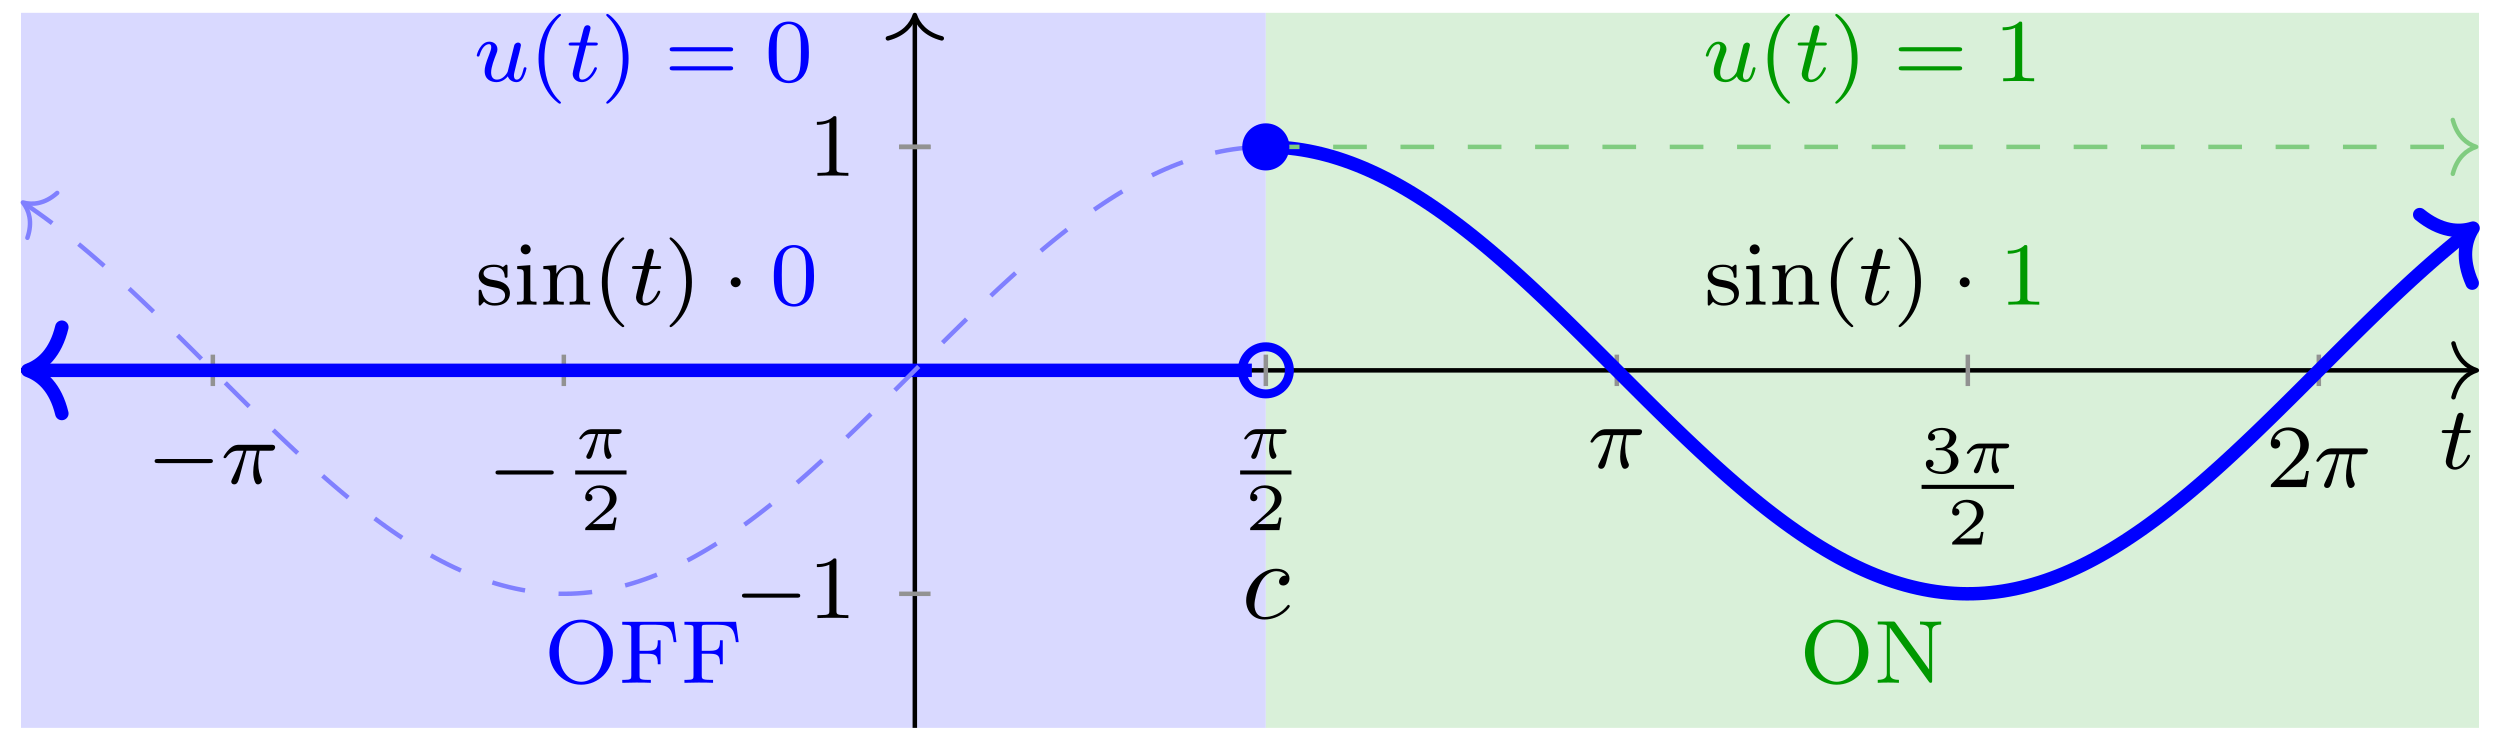 <svg xmlns="http://www.w3.org/2000/svg" xmlns:xlink="http://www.w3.org/1999/xlink" version="1.1" width="222" height="66" viewBox="0 0 222 66">
<defs>
<path id="font_1_1" d="M.396 .38C.38 .38 .366 .38 .352 .366 .336 .351 .334 .334 .334 .327 .334 .303 .352 .292 .371 .292 .4 .292 .427 .316 .427 .356 .427 .405 .38 .442 .309 .442 .174 .442 .041 .299 .041 .158 .041 .068 .099-.011 .203-.011 .346-.011 .43 .095 .43 .107 .43 .113 .424 .12 .418 .12 .413 .12 .411 .118 .405 .11 .326 .011 .217 .011 .205 .011 .142 .011 .115 .06 .115 .12 .115 .161 .135 .258 .169 .32 .2 .377 .255 .42 .31 .42 .344 .42 .382 .407 .396 .38Z"/>
<path id="font_2_2" d="M.221 .398H.319C.338 .398 .35 .398 .35 .417 .35 .431 .337 .431 .32 .431H.229L.265 .573C.269 .588 .269 .592 .269 .593 .269 .614 .253 .624 .236 .624 .202 .624 .195 .597 .184 .553L.153 .431H.057C.038 .431 .025 .431 .025 .412 .025 .398 .038 .398 .055 .398H.145L.085 .158C.079 .133 .07 .098 .07 .084 .07 .024 .119-.01 .172-.01 .279-.01 .34 .131 .34 .143 .34 .154 .331 .156 .325 .156 .314 .156 .313 .152 .306 .137 .286 .089 .236 .018 .175 .018 .154 .018 .142 .032 .142 .065 .142 .084 .145 .095 .148 .108L.221 .398Z"/>
<path id="font_3_1" d="M.699 .227C.715 .227 .737 .227 .737 .25 .737 .273 .715 .273 .699 .273H.126C.11 .273 .088 .273 .088 .25 .088 .227 .11 .227 .126 .227H.699Z"/>
<path id="font_2_1" d="M.284 .365H.399C.378 .274 .36 .2 .36 .126 .36 .119 .36 .076 .371 .04 .384-.002 .394-.01 .412-.01 .434-.01 .457 .009 .457 .033 .457 .04 .456 .042 .452 .051 .431 .097 .416 .145 .416 .227 .416 .25 .416 .292 .431 .365H.552C.568 .365 .579 .365 .589 .373 .601 .384 .604 .397 .604 .403 .604 .431 .579 .431 .562 .431H.201C.18 .431 .142 .431 .093 .383 .057 .347 .029 .301 .029 .294 .029 .285 .036 .282 .044 .282 .054 .282 .056 .285 .062 .293 .111 .365 .17 .365 .193 .365H.251C.222 .259 .169 .138 .132 .065 .125 .05 .115 .03 .115 .021 .115 0 .132-.01 .148-.01 .186-.01 .196 .028 .217 .11L.284 .365Z"/>
<path id="font_4_1" d="M.34 .36H.463C.442 .272 .429 .207 .429 .142 .429 .091 .443-.01 .49-.01 .516-.01 .539 .014 .539 .036 .539 .045 .534 .053 .532 .058 .495 .124 .489 .188 .489 .239 .489 .255 .489 .299 .502 .36H.634C.646 .36 .689 .36 .689 .401 .689 .431 .661 .431 .644 .431H.246C.226 .431 .181 .431 .127 .381 .096 .352 .06 .304 .06 .294 .06 .28 .074 .28 .078 .28 .089 .28 .091 .282 .098 .291 .115 .315 .154 .36 .236 .36H.301C.267 .236 .199 .101 .186 .075 .177 .059 .164 .034 .164 .024 .164 .003 .18-.01 .2-.01 .235-.01 .247 .025 .258 .057 .278 .12 .278 .122 .292 .176L.34 .36Z"/>
<path id="font_5_1" d="M.538 .187H.501C.499 .173 .489 .107 .474 .096 .467 .09 .386 .09 .372 .09H.185L.313 .194C.347 .221 .436 .285 .467 .315 .497 .345 .538 .396 .538 .467 .538 .592 .425 .665 .291 .665 .162 .665 .072 .58 .072 .486 .072 .435 .115 .429 .126 .429 .151 .429 .18 .447 .18 .483 .18 .505 .167 .537 .123 .537 .146 .588 .207 .626 .276 .626 .381 .626 .437 .548 .437 .467 .437 .396 .39 .323 .32 .259L.083 .042C.073 .032 .072 .031 .072 0H.507L.538 .187Z"/>
<path id="font_5_2" d="M.294 .332C.379 .332 .436 .275 .436 .172 .436 .062 .37 .015 .297 .015 .27 .015 .167 .02 .122 .078 .161 .082 .177 .108 .177 .135 .177 .169 .153 .192 .12 .192 .093 .192 .063 .175 .063 .133 .063 .034 .173-.021 .3-.021 .448-.021 .547 .073 .547 .172 .547 .246 .491 .323 .372 .353 .451 .379 .515 .443 .515 .525 .515 .605 .421 .665 .301 .665 .184 .665 .095 .611 .095 .529 .095 .486 .128 .474 .148 .474 .174 .474 .201 .492 .201 .527 .201 .558 .179 .576 .152 .58 .199 .632 .29 .632 .299 .632 .35 .632 .414 .608 .414 .525 .414 .47 .383 .374 .283 .368 .265 .367 .238 .365 .229 .365 .219 .364 .208 .363 .208 .348 .208 .332 .219 .332 .236 .332H.294Z"/>
<path id="font_6_5" d="M.282 .204C.298 .219 .34 .252 .356 .266 .418 .323 .477 .378 .477 .469 .477 .588 .377 .665 .252 .665 .132 .665 .053 .574 .053 .485 .053 .436 .092 .429 .106 .429 .127 .429 .158 .444 .158 .482 .158 .534 .108 .534 .096 .534 .125 .607 .192 .632 .241 .632 .334 .632 .382 .553 .382 .469 .382 .365 .309 .289 .191 .168L.065 .038C.053 .027 .053 .025 .053 0H.448L.477 .179H.446C.443 .159 .435 .109 .423 .09 .417 .082 .341 .082 .325 .082H.147L.282 .204Z"/>
<path id="font_6_4" d="M.314 .637C.314 .664 .312 .665 .285 .665 .244 .625 .191 .601 .096 .601V.568C.123 .568 .177 .568 .235 .595V.082C.235 .045 .232 .033 .137 .033H.102V0C.143 .003 .229 .003 .274 .003 .319 .003 .406 .003 .447 0V.033H.412C.317 .033 .314 .045 .314 .082V.637Z"/>
<path id="font_2_3" d="M.375 .109C.37 .09 .323 .018 .256 .018 .207 .018 .19 .054 .19 .099 .19 .158 .225 .248 .247 .304 .257 .329 .26 .338 .26 .356 .26 .411 .216 .441 .17 .441 .071 .441 .03 .3 .03 .288 .03 .279 .037 .275 .045 .275 .058 .275 .059 .281 .062 .291 .088 .38 .132 .413 .167 .413 .182 .413 .191 .403 .191 .38 .191 .357 .182 .334 .169 .299 .127 .193 .118 .15 .118 .114 .118 .016 .192-.01 .251-.01 .326-.01 .372 .05 .376 .055 .392 .008 .437-.01 .473-.01 .52-.01 .543 .03 .55 .045 .57 .081 .584 .139 .584 .143 .584 .149 .58 .156 .568 .156 .556 .156 .554 .151 .548 .125 .535 .075 .517 .018 .476 .018 .453 .018 .444 .037 .444 .065 .444 .082 .453 .116 .459 .141 .465 .166 .48 .226 .484 .244L.504 .32C.51 .347 .522 .394 .522 .4 .522 .425 .502 .431 .49 .431 .476 .431 .454 .422 .447 .398L.375 .109Z"/>
<path id="font_6_1" d="M.333-.25C.341-.25 .353-.25 .353-.238 .353-.234 .352-.233 .339-.22 .202-.091 .168 .095 .168 .25 .168 .538 .287 .673 .338 .719 .352 .732 .353 .733 .353 .738 .353 .743 .349 .75 .339 .75 .323 .75 .273 .699 .265 .69 .131 .55 .103 .37 .103 .25 .103 .026 .197-.154 .333-.25Z"/>
<path id="font_6_2" d="M.309 .25C.309 .345 .293 .459 .231 .577 .182 .669 .091 .75 .073 .75 .063 .75 .06 .743 .06 .738 .06 .734 .06 .732 .072 .72 .212 .587 .244 .404 .244 .25 .244-.037 .125-.173 .074-.219 .061-.232 .06-.233 .06-.238 .06-.243 .063-.25 .073-.25 .089-.25 .139-.199 .147-.19 .281-.05 .309 .13 .309 .25Z"/>
<path id="font_6_6" d="M.731 .333C.746 .333 .766 .333 .766 .356 .766 .379 .742 .379 .727 .379H.098C.083 .379 .059 .379 .059 .356 .059 .333 .079 .333 .094 .333H.731M.727 .121C.742 .121 .766 .121 .766 .144 .766 .167 .746 .167 .731 .167H.094C.079 .167 .059 .167 .059 .144 .059 .121 .083 .121 .098 .121H.727Z"/>
<path id="font_6_3" d="M.489 .319C.489 .426 .478 .491 .445 .555 .401 .643 .32 .665 .265 .665 .139 .665 .093 .571 .079 .543 .043 .47 .041 .371 .041 .319 .041 .253 .044 .152 .092 .072 .138-.002 .212-.021 .265-.021 .313-.021 .399-.006 .449 .093 .486 .165 .489 .254 .489 .319M.265 .007C.231 .007 .162 .023 .141 .128 .13 .185 .13 .279 .13 .331 .13 .4 .13 .47 .141 .525 .162 .627 .24 .637 .265 .637 .299 .637 .368 .62 .388 .529 .4 .474 .4 .399 .4 .331 .4 .272 .4 .182 .388 .126 .367 .021 .298 .007 .265 .007Z"/>
<path id="font_7_80" d="M.766 .339C.766 .54 .607 .704 .413 .704 .216 .704 .059 .539 .059 .339 .059 .135 .222-.021 .412-.021 .606-.021 .766 .137 .766 .339M.662 .354C.662 .1 .518 .012 .413 .012 .304 .012 .163 .103 .163 .354 .163 .593 .309 .673 .412 .673 .52 .673 .662 .589 .662 .354Z"/>
<path id="font_7_54" d="M.648 .453 .619 .68H.044V.647H.066C.143 .647 .145 .636 .145 .599V.081C.145 .044 .143 .033 .066 .033H.044V0L.198 .003C.245 .003 .318 .003 .363 0V.033H.331C.237 .033 .237 .047 .237 .082V.324H.33C.428 .324 .44 .293 .44 .207H.471V.474H.44C.44 .389 .428 .357 .33 .357H.237V.606C.237 .64 .239 .647 .285 .647H.418C.581 .647 .6 .584 .617 .453H.648Z"/>
<path id="font_7_76" d="M.751 .65V.683C.706 .68 .659 .68 .633 .68 .607 .68 .56 .68 .515 .683V.65C.616 .65 .616 .602 .616 .576V.149L.243 .668C.232 .682 .231 .683 .211 .683H.044V.65H.072C.09 .65 .098 .65 .118 .648 .144 .645 .145 .644 .145 .625V.107C.145 .081 .145 .033 .044 .033V0C.089 .003 .136 .003 .162 .003 .188 .003 .235 .003 .28 0V.033C.179 .033 .179 .081 .179 .107V.616L.612 .015C.621 .003 .623 0 .633 0 .65 0 .65 .01 .65 .028V.575C.65 .601 .65 .649 .751 .649V.65Z"/>
<path id="font_6_9" d="M.356 .42C.356 .436 .356 .446 .343 .446 .338 .446 .335 .446 .319 .43 .317 .429 .308 .42 .305 .42 .304 .42 .302 .42 .296 .424 .28 .435 .251 .446 .206 .446 .066 .446 .035 .37 .035 .322 .035 .272 .072 .243 .075 .24 .115 .21 .138 .206 .205 .194 .252 .185 .329 .171 .329 .103 .329 .064 .303 .018 .211 .018 .11 .018 .081 .096 .068 .149 .064 .162 .063 .167 .051 .167 .035 .167 .035 .159 .035 .14V.016C.035 0 .035-.01 .048-.01 .054-.01 .055-.009 .073 .01 .078 .015 .089 .028 .094 .033 .139-.008 .186-.01 .212-.01 .339-.01 .383 .063 .383 .129 .383 .177 .354 .247 .235 .269 .227 .271 .171 .281 .167 .281 .136 .288 .089 .309 .089 .349 .089 .379 .111 .421 .206 .421 .318 .421 .323 .339 .325 .311 .326 .303 .333 .3 .34 .3 .356 .3 .356 .307 .356 .326V.42Z"/>
<path id="font_6_7" d="M.195 .616C.195 .645 .172 .672 .139 .672 .11 .672 .084 .649 .084 .617 .084 .582 .113 .561 .139 .561 .174 .561 .195 .59 .195 .616M.045 .43V.397C.109 .397 .118 .391 .118 .342V.078C.118 .033 .106 .033 .042 .033V0C.081 .003 .137 .003 .152 .003 .165 .003 .225 .003 .26 0V.033C.195 .033 .191 .038 .191 .077V.441L.045 .43Z"/>
<path id="font_6_8" d="M.486 .303C.486 .387 .448 .441 .343 .441 .244 .441 .199 .369 .187 .345H.186V.441L.041 .43V.397C.109 .397 .117 .39 .117 .341V.078C.117 .033 .105 .033 .041 .033V0C.084 .003 .128 .003 .155 .003 .184 .003 .226 .003 .269 0V.033C.205 .033 .193 .033 .193 .078V.259C.193 .364 .273 .413 .334 .413 .395 .413 .41 .37 .41 .307V.078C.41 .033 .398 .033 .334 .033V0C.377 .003 .421 .003 .448 .003 .477 .003 .519 .003 .562 0V.033C.498 .033 .486 .033 .486 .078V.303Z"/>
<path id="font_3_2" d="M.203 .25C.203 .284 .175 .306 .148 .306 .116 .306 .092 .28 .092 .251 .092 .217 .12 .195 .147 .195 .179 .195 .203 .221 .203 .25Z"/>
</defs>
<path transform="matrix(1,0,0,-1,81.237,32.887)" d="M-79.371-31.748V31.748H31.169V-31.748ZM31.169 31.748" fill="#d9d9ff"/>
<path transform="matrix(1,0,0,-1,81.237,32.887)" d="M31.169-31.748V31.748H138.899V-31.748ZM138.899 31.748" fill="#d9f0d9"/>
<use data-text="c" xlink:href="#font_1_1" transform="matrix(9.963,0,0,-9.963,110.251,54.904)"/>
<path transform="matrix(1,0,0,-1,81.237,32.887)" stroke-width=".399" stroke-linecap="butt" stroke-miterlimit="10" stroke-linejoin="miter" fill="none" stroke="#000000" d="M-79.371 0H138.5"/>
<path transform="matrix(1,0,0,-1,219.941,32.887)" stroke-width=".399" stroke-linecap="round" stroke-linejoin="round" fill="none" stroke="#000000" d="M-2.072 2.391C-1.694 .956-.85 .279 0 0-.85-.279-1.694-.956-2.072-2.391"/>
<path transform="matrix(1,0,0,-1,81.237,32.887)" stroke-width=".399" stroke-linecap="butt" stroke-miterlimit="10" stroke-linejoin="miter" fill="none" stroke="#000000" d="M0-31.748V31.35"/>
<path transform="matrix(0,-1,-1,-0,81.237,1.335)" stroke-width=".399" stroke-linecap="round" stroke-linejoin="round" fill="none" stroke="#000000" d="M-2.072 2.391C-1.694 .956-.85 .279 0 0-.85-.279-1.694-.956-2.072-2.391"/>
<use data-text="t" xlink:href="#font_2_2" transform="matrix(7.97,0,0,-7.971,216.627,41.626)"/>
<path transform="matrix(1,0,0,-1,81.237,32.887)" stroke-width=".399" stroke-linecap="butt" stroke-miterlimit="10" stroke-linejoin="miter" fill="none" stroke="#929292" d="M-62.337 1.395V-1.395"/>
<use data-text="&#x2212;" xlink:href="#font_3_1" transform="matrix(7.97,0,0,-7.971,13.03,42.933)"/>
<use data-text="&#x03c0;" xlink:href="#font_2_1" transform="matrix(7.97,0,0,-7.971,19.618,42.933)"/>
<path transform="matrix(1,0,0,-1,81.237,32.887)" stroke-width=".399" stroke-linecap="butt" stroke-miterlimit="10" stroke-linejoin="miter" fill="none" stroke="#929292" d="M-31.169 1.395V-1.395"/>
<use data-text="&#x2212;" xlink:href="#font_3_1" transform="matrix(7.97,0,0,-7.971,43.299,43.95)"/>
<use data-text="&#x03c0;" xlink:href="#font_4_1" transform="matrix(5.978,0,0,-5.978,51.082,40.691)"/>
<path transform="matrix(1,0,0,-1,-104.94,23.058)" stroke-width=".359" stroke-linecap="butt" stroke-miterlimit="10" stroke-linejoin="miter" fill="none" stroke="#000000" d="M156.017-18.897H160.576"/>
<use data-text="2" xlink:href="#font_5_1" transform="matrix(5.978,0,0,-5.978,51.535,47.075)"/>
<path transform="matrix(1,0,0,-1,81.237,32.887)" stroke-width=".399" stroke-linecap="butt" stroke-miterlimit="10" stroke-linejoin="miter" fill="none" stroke="#929292" d="M31.169 1.395V-1.395"/>
<use data-text="&#x03c0;" xlink:href="#font_4_1" transform="matrix(5.978,0,0,-5.978,110.128,40.691)"/>
<path transform="matrix(1,0,0,-1,-39.307,23.058)" stroke-width=".359" stroke-linecap="butt" stroke-miterlimit="10" stroke-linejoin="miter" fill="none" stroke="#000000" d="M149.431-18.897H153.989"/>
<use data-text="2" xlink:href="#font_5_1" transform="matrix(5.978,0,0,-5.978,110.581,47.075)"/>
<path transform="matrix(1,0,0,-1,81.237,32.887)" stroke-width=".399" stroke-linecap="butt" stroke-miterlimit="10" stroke-linejoin="miter" fill="none" stroke="#929292" d="M62.337 1.395V-1.395"/>
<use data-text="&#x03c0;" xlink:href="#font_2_1" transform="matrix(7.97,0,0,-7.971,141.002,41.55)"/>
<path transform="matrix(1,0,0,-1,81.237,32.887)" stroke-width=".399" stroke-linecap="butt" stroke-miterlimit="10" stroke-linejoin="miter" fill="none" stroke="#929292" d="M93.506 1.395V-1.395"/>
<use data-text="3" xlink:href="#font_5_2" transform="matrix(5.978,0,0,-5.978,170.641,41.97)"/>
<use data-text="&#x03c0;" xlink:href="#font_4_1" transform="matrix(5.978,0,0,-5.978,174.294,41.97)"/>
<path transform="matrix(1,0,0,-1,21.206,24.337)" stroke-width=".359" stroke-linecap="butt" stroke-miterlimit="10" stroke-linejoin="miter" fill="none" stroke="#000000" d="M149.431-18.897H157.642"/>
<use data-text="2" xlink:href="#font_5_1" transform="matrix(5.978,0,0,-5.978,172.92,48.354)"/>
<path transform="matrix(1,0,0,-1,81.237,32.887)" stroke-width=".399" stroke-linecap="butt" stroke-miterlimit="10" stroke-linejoin="miter" fill="none" stroke="#929292" d="M124.675 1.395V-1.395"/>
<use data-text="2" xlink:href="#font_6_5" transform="matrix(7.97,0,0,-7.971,201.224,43.254)"/>
<use data-text="&#x03c0;" xlink:href="#font_2_1" transform="matrix(7.97,0,0,-7.971,205.458,43.254)"/>
<path transform="matrix(1,0,0,-1,81.237,32.887)" stroke-width=".399" stroke-linecap="butt" stroke-miterlimit="10" stroke-linejoin="miter" fill="none" stroke="#929292" d="M1.395-19.843H-1.395"/>
<use data-text="&#x2212;" xlink:href="#font_3_1" transform="matrix(7.97,0,0,-7.971,65.186,54.885)"/>
<use data-text="1" xlink:href="#font_6_4" transform="matrix(7.97,0,0,-7.971,71.773,54.885)"/>
<path transform="matrix(1,0,0,-1,81.237,32.887)" stroke-width=".399" stroke-linecap="butt" stroke-miterlimit="10" stroke-linejoin="miter" fill="none" stroke="#929292" d="M1.395 19.843H-1.395"/>
<use data-text="1" xlink:href="#font_6_4" transform="matrix(7.97,0,0,-7.971,71.773,15.611)"/>
<path transform="matrix(1,0,0,-1,81.237,32.887)" stroke-width=".399" stroke-linecap="butt" stroke-miterlimit="10" stroke-linejoin="miter" fill="none" stroke="#929292" d="M1.395 19.843H-1.395"/>
<path transform="matrix(1,0,0,-1,81.237,32.887)" stroke-width="1.196" stroke-linecap="butt" stroke-miterlimit="10" stroke-linejoin="miter" fill="none" stroke="#0000ff" d="M-78.175 0H-78.821-78.272-77.723-77.174-76.625-76.075-75.526-74.977-74.428-73.878-73.329-72.78-72.231-71.681-71.132-70.583-70.034-69.484-68.935-68.386-67.837-67.288-66.738-66.189-65.64-65.091-64.541-63.992-63.443-62.894-62.344-61.795-61.246-60.697-60.148-59.598-59.049-58.5-57.951-57.401-56.852-56.303-55.754-55.204-54.655-54.106-53.557-53.007-52.458-51.909-51.36-50.81-50.261-49.712-49.163-48.614-48.064-47.515-46.966-46.417-45.867-45.318-44.769-44.22-43.67-43.121-42.572-42.023-41.474-40.924-40.375-39.826-39.277-38.727-38.178-37.629-37.08-36.53-35.981-35.432-34.883-34.334-33.784-33.235-32.686-32.137-31.587-31.038-30.489-29.94-29.39-28.841-28.292-27.743-27.193-26.644-26.095-25.546-24.997-24.447-23.898-23.349-22.8-22.25-21.701-21.152-20.603-20.053-19.504-18.955-18.406-17.856-17.307-16.758-16.209-15.66-15.11-14.561-14.012-13.463-12.913-12.364-11.815-11.266-10.716-10.167-9.618-9.069-8.519-7.97-7.421-6.872-6.323-5.773-5.224-4.675-4.126-3.576-3.027-2.478-1.929-1.379-.83-.281 .268 .817 1.367 1.916 2.465 3.014 3.564 4.113 4.662 5.211 5.761 6.31 6.859 7.408 7.958 8.507 9.056 9.605 10.154 10.704 11.253 11.802 12.351 12.901 13.45 13.999 14.548 15.098 15.647 16.196 16.745 17.295 17.844 18.393 18.942 19.491 20.041 20.59 21.139 21.688 22.238 22.787 23.336 23.885 24.435 24.984 25.533 26.082 26.631 27.181 27.73 28.279 28.828 29.378 29.927"/>
<path transform="matrix(-1,-0,0,1,2.462,32.887)" stroke-width="1.196" stroke-linecap="round" stroke-linejoin="round" fill="none" stroke="#0000ff" d="M-3.029 3.831C-2.475 1.532-1.242 .447 0 0-1.242-.447-2.475-1.532-3.029-3.831"/>
<path transform="matrix(1,0,0,-1,81.237,32.887)" stroke-width=".399" stroke-linecap="butt" stroke-dasharray="2.989,2.989" stroke-miterlimit="10" stroke-linejoin="miter" fill="none" stroke="#8080ff" d="M-79.039 14.796-78.821 14.652-78.272 14.276-77.723 13.889-77.174 13.492-76.625 13.084-76.075 12.666-75.526 12.238-74.977 11.801-74.428 11.355-73.878 10.9-73.329 10.438-72.78 9.966-72.231 9.488-71.681 9.002-71.132 8.509-70.583 8.01-70.034 7.504-69.484 6.993-68.935 6.477-68.386 5.955-67.837 5.429-67.288 4.898-66.738 4.364-66.189 3.827-65.64 3.286-65.091 2.744-64.541 2.199-63.992 1.652-63.443 1.104-62.894 .556-62.344 .007-61.795-.542-61.246-1.091-60.697-1.639-60.148-2.185-59.598-2.73-59.049-3.273-58.5-3.813-57.951-4.351-57.401-4.885-56.852-5.415-56.303-5.942-55.754-6.464-55.204-6.98-54.655-7.492-54.106-7.997-53.557-8.496-53.007-8.99-52.458-9.476-51.909-9.955-51.36-10.426-50.81-10.889-50.261-11.344-49.712-11.79-49.163-12.227-48.614-12.655-48.064-13.074-47.515-13.481-46.966-13.879-46.417-14.267-45.867-14.642-45.318-15.008-44.769-15.361-44.22-15.702-43.67-16.033-43.121-16.35-42.572-16.655-42.023-16.946-41.474-17.226-40.924-17.492-40.375-17.744-39.826-17.984-39.277-18.208-38.727-18.42-38.178-18.617-37.629-18.799-37.08-18.968-36.53-19.121-35.981-19.261-35.432-19.385-34.883-19.495-34.334-19.59-33.784-19.669-33.235-19.735-32.686-19.783-32.137-19.818-31.587-19.838-31.038-19.841-30.489-19.831-29.94-19.804-29.39-19.762-28.841-19.705-28.292-19.633-27.743-19.547-27.193-19.445-26.644-19.328-26.095-19.197-25.546-19.05-24.997-18.89-24.447-18.714-23.898-18.525-23.349-18.32-22.8-18.103-22.25-17.871-21.701-17.626-21.152-17.367-20.603-17.094-20.053-16.809-19.504-16.511-18.955-16.2-18.406-15.877-17.856-15.541-17.307-15.194-16.758-14.835-16.209-14.464-15.66-14.083-15.11-13.691-14.561-13.289-14.012-12.875-13.463-12.453-12.913-12.02-12.364-11.579-11.815-11.128-11.266-10.669-10.716-10.203-10.167-9.728-9.618-9.245-9.069-8.756-8.519-8.26-7.97-7.757-7.421-7.249-6.872-6.735-6.323-6.216-5.773-5.692-5.224-5.164-4.675-4.631-4.126-4.096-3.576-3.557-3.027-3.015-2.478-2.471-1.929-1.925-1.379-1.378-.83-.83-.281-.281 .268 .268 .817 .817 1.367 1.365 1.916 1.913 2.465 2.459 3.014 3.003 3.564 3.544 4.113 4.083 4.662 4.619 5.211 5.151 5.761 5.68 6.31 6.204 6.859 6.723 7.408 7.237 7.958 7.746 8.507 8.248 9.056 8.744 9.605 9.234 10.154 9.716 10.704 10.192 11.253 10.659 11.802 11.118 12.351 11.568 12.901 12.01 13.45 12.443 13.999 12.866 14.548 13.279 15.098 13.682 15.647 14.074 16.196 14.456 16.745 14.826 17.295 15.186 17.844 15.533 18.393 15.869 18.942 16.193 19.491 16.504 20.041 16.803 20.59 17.088 21.139 17.361 21.688 17.62 22.238 17.866 22.787 18.098 23.336 18.316 23.885 18.52 24.435 18.71 24.984 18.886 25.533 19.047 26.082 19.194 26.631 19.326 27.181 19.442 27.73 19.545 28.279 19.632 28.828 19.704 29.378 19.761 29.927 19.803"/>
<path transform="matrix(-.833,-.553,-.553,.833,2.03,17.979)" stroke-width=".399" stroke-linecap="round" stroke-linejoin="round" fill="none" stroke="#8080ff" d="M-2.072 2.391C-1.694 .956-.85 .279 0 0-.85-.279-1.694-.956-2.072-2.391"/>
<path transform="matrix(1,0,0,-1,81.237,32.887)" stroke-width="1.196" stroke-linecap="butt" stroke-miterlimit="10" stroke-linejoin="miter" fill="none" stroke="#0000ff" d="M31.169 19.842 31.71 19.834 32.251 19.813 32.792 19.775 33.333 19.724 33.874 19.658 34.415 19.577 34.956 19.482 35.497 19.371 36.038 19.248 36.579 19.108 37.12 18.956 37.661 18.789 38.202 18.608 38.743 18.414 39.284 18.205 39.826 17.984 40.367 17.748 40.908 17.5 41.449 17.238 41.99 16.964 42.531 16.677 43.072 16.377 43.613 16.066 44.154 15.742 44.695 15.408 45.236 15.061 45.777 14.703 46.318 14.334 46.859 13.955 47.4 13.565 47.941 13.165 48.482 12.756 49.024 12.337 49.565 11.908 50.106 11.471 50.647 11.026 51.188 10.572 51.729 10.11 52.27 9.641 52.811 9.164 53.352 8.681 53.893 8.191 54.434 7.696 54.975 7.194 55.516 6.687 56.057 6.176 56.598 5.659 57.139 5.139 57.681 4.614 58.222 4.086 58.763 3.555 59.304 3.022 59.845 2.486 60.386 1.948 60.927 1.409 61.468 .869 62.009 .328 62.55-.212 63.091-.753 63.632-1.293 64.173-1.832 64.714-2.371 65.255-2.907 65.796-3.441 66.337-3.972 66.879-4.501 67.42-5.026 67.961-5.547 68.502-6.065 69.043-6.578 69.584-7.086 70.125-7.588 70.666-8.086 71.207-8.576 71.748-9.061 72.289-9.539 72.83-10.01 73.371-10.473 73.912-10.929 74.453-11.376 74.994-11.815 75.535-12.246 76.076-12.666 76.618-13.078 77.159-13.48 77.7-13.872 78.241-14.254 78.782-14.625 79.323-14.985 79.864-15.334 80.405-15.672 80.946-15.997 81.487-16.311 82.028-16.614 82.569-16.903 83.11-17.181 83.651-17.444 84.192-17.696 84.733-17.934 85.275-18.159 85.816-18.37 86.357-18.568 86.898-18.752 87.439-18.921 87.98-19.078 88.521-19.219 89.062-19.346 89.603-19.459 90.144-19.558 90.685-19.642 91.226-19.711 91.767-19.766 92.308-19.805 92.849-19.831 93.39-19.841 93.931-19.837 94.473-19.818 95.014-19.785 95.555-19.736 96.096-19.673 96.637-19.596 97.178-19.503 97.719-19.397 98.26-19.275 98.801-19.14 99.342-18.99 99.883-18.826 100.424-18.649 100.965-18.456 101.506-18.251 102.047-18.032 102.588-17.799 103.129-17.554 103.671-17.295 104.212-17.024 104.753-16.739 105.294-16.443 105.835-16.134 106.376-15.813 106.917-15.48 107.458-15.136 107.999-14.78 108.54-14.414 109.081-14.038 109.622-13.649 110.163-13.252 110.704-12.844 111.245-12.427 111.786-12.001 112.327-11.565 112.869-11.122 113.41-10.669 113.951-10.21 114.492-9.742 115.033-9.267 115.574-8.785 116.115-8.297 116.656-7.802 117.197-7.302 117.738-6.796 118.279-6.285 118.82-5.77 119.361-5.25 119.902-4.726 120.443-4.199 120.984-3.669 121.525-3.136 122.067-2.601 122.608-2.064 123.149-1.525 123.69-.985 124.231-.444 124.772 .097 125.313 .637 125.854 1.178 126.395 1.717 126.936 2.256 127.477 2.792 128.018 3.327 128.559 3.859 129.1 4.388 129.641 4.914 130.182 5.436 130.724 5.955 131.265 6.469 131.806 6.977 132.347 7.481 132.888 7.98 133.429 8.472 133.97 8.958 134.511 9.437 135.052 9.91 135.593 10.375 136.134 10.832 136.675 11.281 137.216 11.722 137.757 12.154 138.298 12.577 137.89 12.264"/>
<path transform="matrix(.794,-.608,-.608,-.794,219.606,20.258)" stroke-width="1.196" stroke-linecap="round" stroke-linejoin="round" fill="none" stroke="#0000ff" d="M-3.029 3.831C-2.475 1.532-1.242 .447 0 0-1.242-.447-2.475-1.532-3.029-3.831"/>
<path transform="matrix(1,0,0,-1,81.237,32.887)" stroke-width=".399" stroke-linecap="butt" stroke-dasharray="2.989,2.989" stroke-miterlimit="10" stroke-linejoin="miter" fill="none" stroke="#80cc80" d="M31.169 19.843H31.71 32.251 32.792 33.333 33.874 34.415 34.956 35.497 36.038 36.579 37.12 37.661 38.202 38.743 39.284 39.826 40.367 40.908 41.449 41.99 42.531 43.072 43.613 44.154 44.695 45.236 45.777 46.318 46.859 47.4 47.941 48.482 49.024 49.565 50.106 50.647 51.188 51.729 52.27 52.811 53.352 53.893 54.434 54.975 55.516 56.057 56.598 57.139 57.681 58.222 58.763 59.304 59.845 60.386 60.927 61.468 62.009 62.55 63.091 63.632 64.173 64.714 65.255 65.796 66.337 66.879 67.42 67.961 68.502 69.043 69.584 70.125 70.666 71.207 71.748 72.289 72.83 73.371 73.912 74.453 74.994 75.535 76.076 76.618 77.159 77.7 78.241 78.782 79.323 79.864 80.405 80.946 81.487 82.028 82.569 83.11 83.651 84.192 84.733 85.275 85.816 86.357 86.898 87.439 87.98 88.521 89.062 89.603 90.144 90.685 91.226 91.767 92.308 92.849 93.39 93.931 94.473 95.014 95.555 96.096 96.637 97.178 97.719 98.26 98.801 99.342 99.883 100.424 100.965 101.506 102.047 102.588 103.129 103.671 104.212 104.753 105.294 105.835 106.376 106.917 107.458 107.999 108.54 109.081 109.622 110.163 110.704 111.245 111.786 112.327 112.869 113.41 113.951 114.492 115.033 115.574 116.115 116.656 117.197 117.738 118.279 118.82 119.361 119.902 120.443 120.984 121.525 122.067 122.608 123.149 123.69 124.231 124.772 125.313 125.854 126.395 126.936 127.477 128.018 128.559 129.1 129.641 130.182 130.724 131.265 131.806 132.347 132.888 133.429 133.97 134.511 135.052 135.593 136.134 136.675 137.216 137.757 138.298 138.441"/>
<path transform="matrix(1,0,0,-1,219.882,13.042)" stroke-width=".399" stroke-linecap="round" stroke-linejoin="round" fill="none" stroke="#80cc80" d="M-2.072 2.391C-1.694 .956-.85 .279 0 0-.85-.279-1.694-.956-2.072-2.391"/>
<path transform="matrix(1,0,0,-1,81.237,32.887)" stroke-width=".797" stroke-linecap="butt" stroke-miterlimit="10" stroke-linejoin="miter" fill="none" stroke="#0000ff" d="M33.261 0C33.261 1.155 32.324 2.092 31.169 2.092 30.013 2.092 29.076 1.155 29.076 0 29.076-1.155 30.013-2.092 31.169-2.092 32.324-2.092 33.261-1.155 33.261 0ZM31.169 0"/>
<path transform="matrix(1,0,0,-1,81.237,32.887)" d="M33.261 19.842C33.261 20.998 32.324 21.935 31.169 21.935 30.013 21.935 29.076 20.998 29.076 19.842 29.076 18.687 30.013 17.75 31.169 17.75 32.324 17.75 33.261 18.687 33.261 19.842ZM31.169 19.842" fill="#0000ff"/>
<use data-text="u" xlink:href="#font_2_3" transform="matrix(7.97,0,0,-7.971,42.098,7.215)" fill="#0000ff"/>
<use data-text="(" xlink:href="#font_6_1" transform="matrix(7.97,0,0,-7.971,47.001,7.215)" fill="#0000ff"/>
<use data-text="t" xlink:href="#font_2_2" transform="matrix(7.97,0,0,-7.971,50.296,7.215)" fill="#0000ff"/>
<use data-text=")" xlink:href="#font_6_2" transform="matrix(7.97,0,0,-7.971,53.354,7.215)" fill="#0000ff"/>
<use data-text="=" xlink:href="#font_6_6" transform="matrix(7.97,0,0,-7.971,58.997,7.215)" fill="#0000ff"/>
<use data-text="0" xlink:href="#font_6_3" transform="matrix(7.97,0,0,-7.971,67.931,7.215)" fill="#0000ff"/>
<use data-text="u" xlink:href="#font_2_3" transform="matrix(7.97,0,0,-7.971,151.237,7.215)" fill="#009900"/>
<use data-text="(" xlink:href="#font_6_1" transform="matrix(7.97,0,0,-7.971,156.14,7.215)" fill="#009900"/>
<use data-text="t" xlink:href="#font_2_2" transform="matrix(7.97,0,0,-7.971,159.434,7.215)" fill="#009900"/>
<use data-text=")" xlink:href="#font_6_2" transform="matrix(7.97,0,0,-7.971,162.492,7.215)" fill="#009900"/>
<use data-text="=" xlink:href="#font_6_6" transform="matrix(7.97,0,0,-7.971,168.135,7.215)" fill="#009900"/>
<use data-text="1" xlink:href="#font_6_4" transform="matrix(7.97,0,0,-7.971,177.07,7.215)" fill="#009900"/>
<use data-text="O" xlink:href="#font_7_80" transform="matrix(7.97,0,0,-7.971,48.32,60.635)" fill="#0000ff"/>
<use data-text="F" xlink:href="#font_7_54" transform="matrix(7.97,0,0,-7.971,54.904,60.635)" fill="#0000ff"/>
<use data-text="F" xlink:href="#font_7_54" transform="matrix(7.97,0,0,-7.971,60.427,60.635)" fill="#0000ff"/>
<use data-text="O" xlink:href="#font_7_80" transform="matrix(7.97,0,0,-7.971,159.81,60.635)" fill="#009900"/>
<use data-text="N" xlink:href="#font_7_76" transform="matrix(7.97,0,0,-7.971,166.393,60.635)" fill="#009900"/>
<use data-text="s" xlink:href="#font_6_9" transform="matrix(7.97,0,0,-7.971,42.229,27.058)"/>
<use data-text="i" xlink:href="#font_6_7" transform="matrix(7.97,0,0,-7.971,45.569,27.058)"/>
<use data-text="n" xlink:href="#font_6_8" transform="matrix(7.97,0,0,-7.971,47.92,27.058)"/>
<use data-text="(" xlink:href="#font_6_1" transform="matrix(7.97,0,0,-7.971,52.623,27.058)"/>
<use data-text="t" xlink:href="#font_2_2" transform="matrix(7.97,0,0,-7.971,55.921,27.058)"/>
<use data-text=")" xlink:href="#font_6_2" transform="matrix(7.97,0,0,-7.971,58.979,27.058)"/>
<use data-text="&#x00b7;" xlink:href="#font_3_2" transform="matrix(7.97,0,0,-7.971,64.154,27.058)"/>
<use data-text="0" xlink:href="#font_6_3" transform="matrix(7.97,0,0,-7.971,68.388,27.058)" fill="#0000ff"/>
<use data-text="s" xlink:href="#font_6_9" transform="matrix(7.97,0,0,-7.971,151.367,27.058)"/>
<use data-text="i" xlink:href="#font_6_7" transform="matrix(7.97,0,0,-7.971,154.706,27.058)"/>
<use data-text="n" xlink:href="#font_6_8" transform="matrix(7.97,0,0,-7.971,157.057,27.058)"/>
<use data-text="(" xlink:href="#font_6_1" transform="matrix(7.97,0,0,-7.971,161.76,27.058)"/>
<use data-text="t" xlink:href="#font_2_2" transform="matrix(7.97,0,0,-7.971,165.058,27.058)"/>
<use data-text=")" xlink:href="#font_6_2" transform="matrix(7.97,0,0,-7.971,168.116,27.058)"/>
<use data-text="&#x00b7;" xlink:href="#font_3_2" transform="matrix(7.97,0,0,-7.971,173.291,27.058)"/>
<use data-text="1" xlink:href="#font_6_4" transform="matrix(7.97,0,0,-7.971,177.525,27.058)" fill="#009900"/>
</svg>
